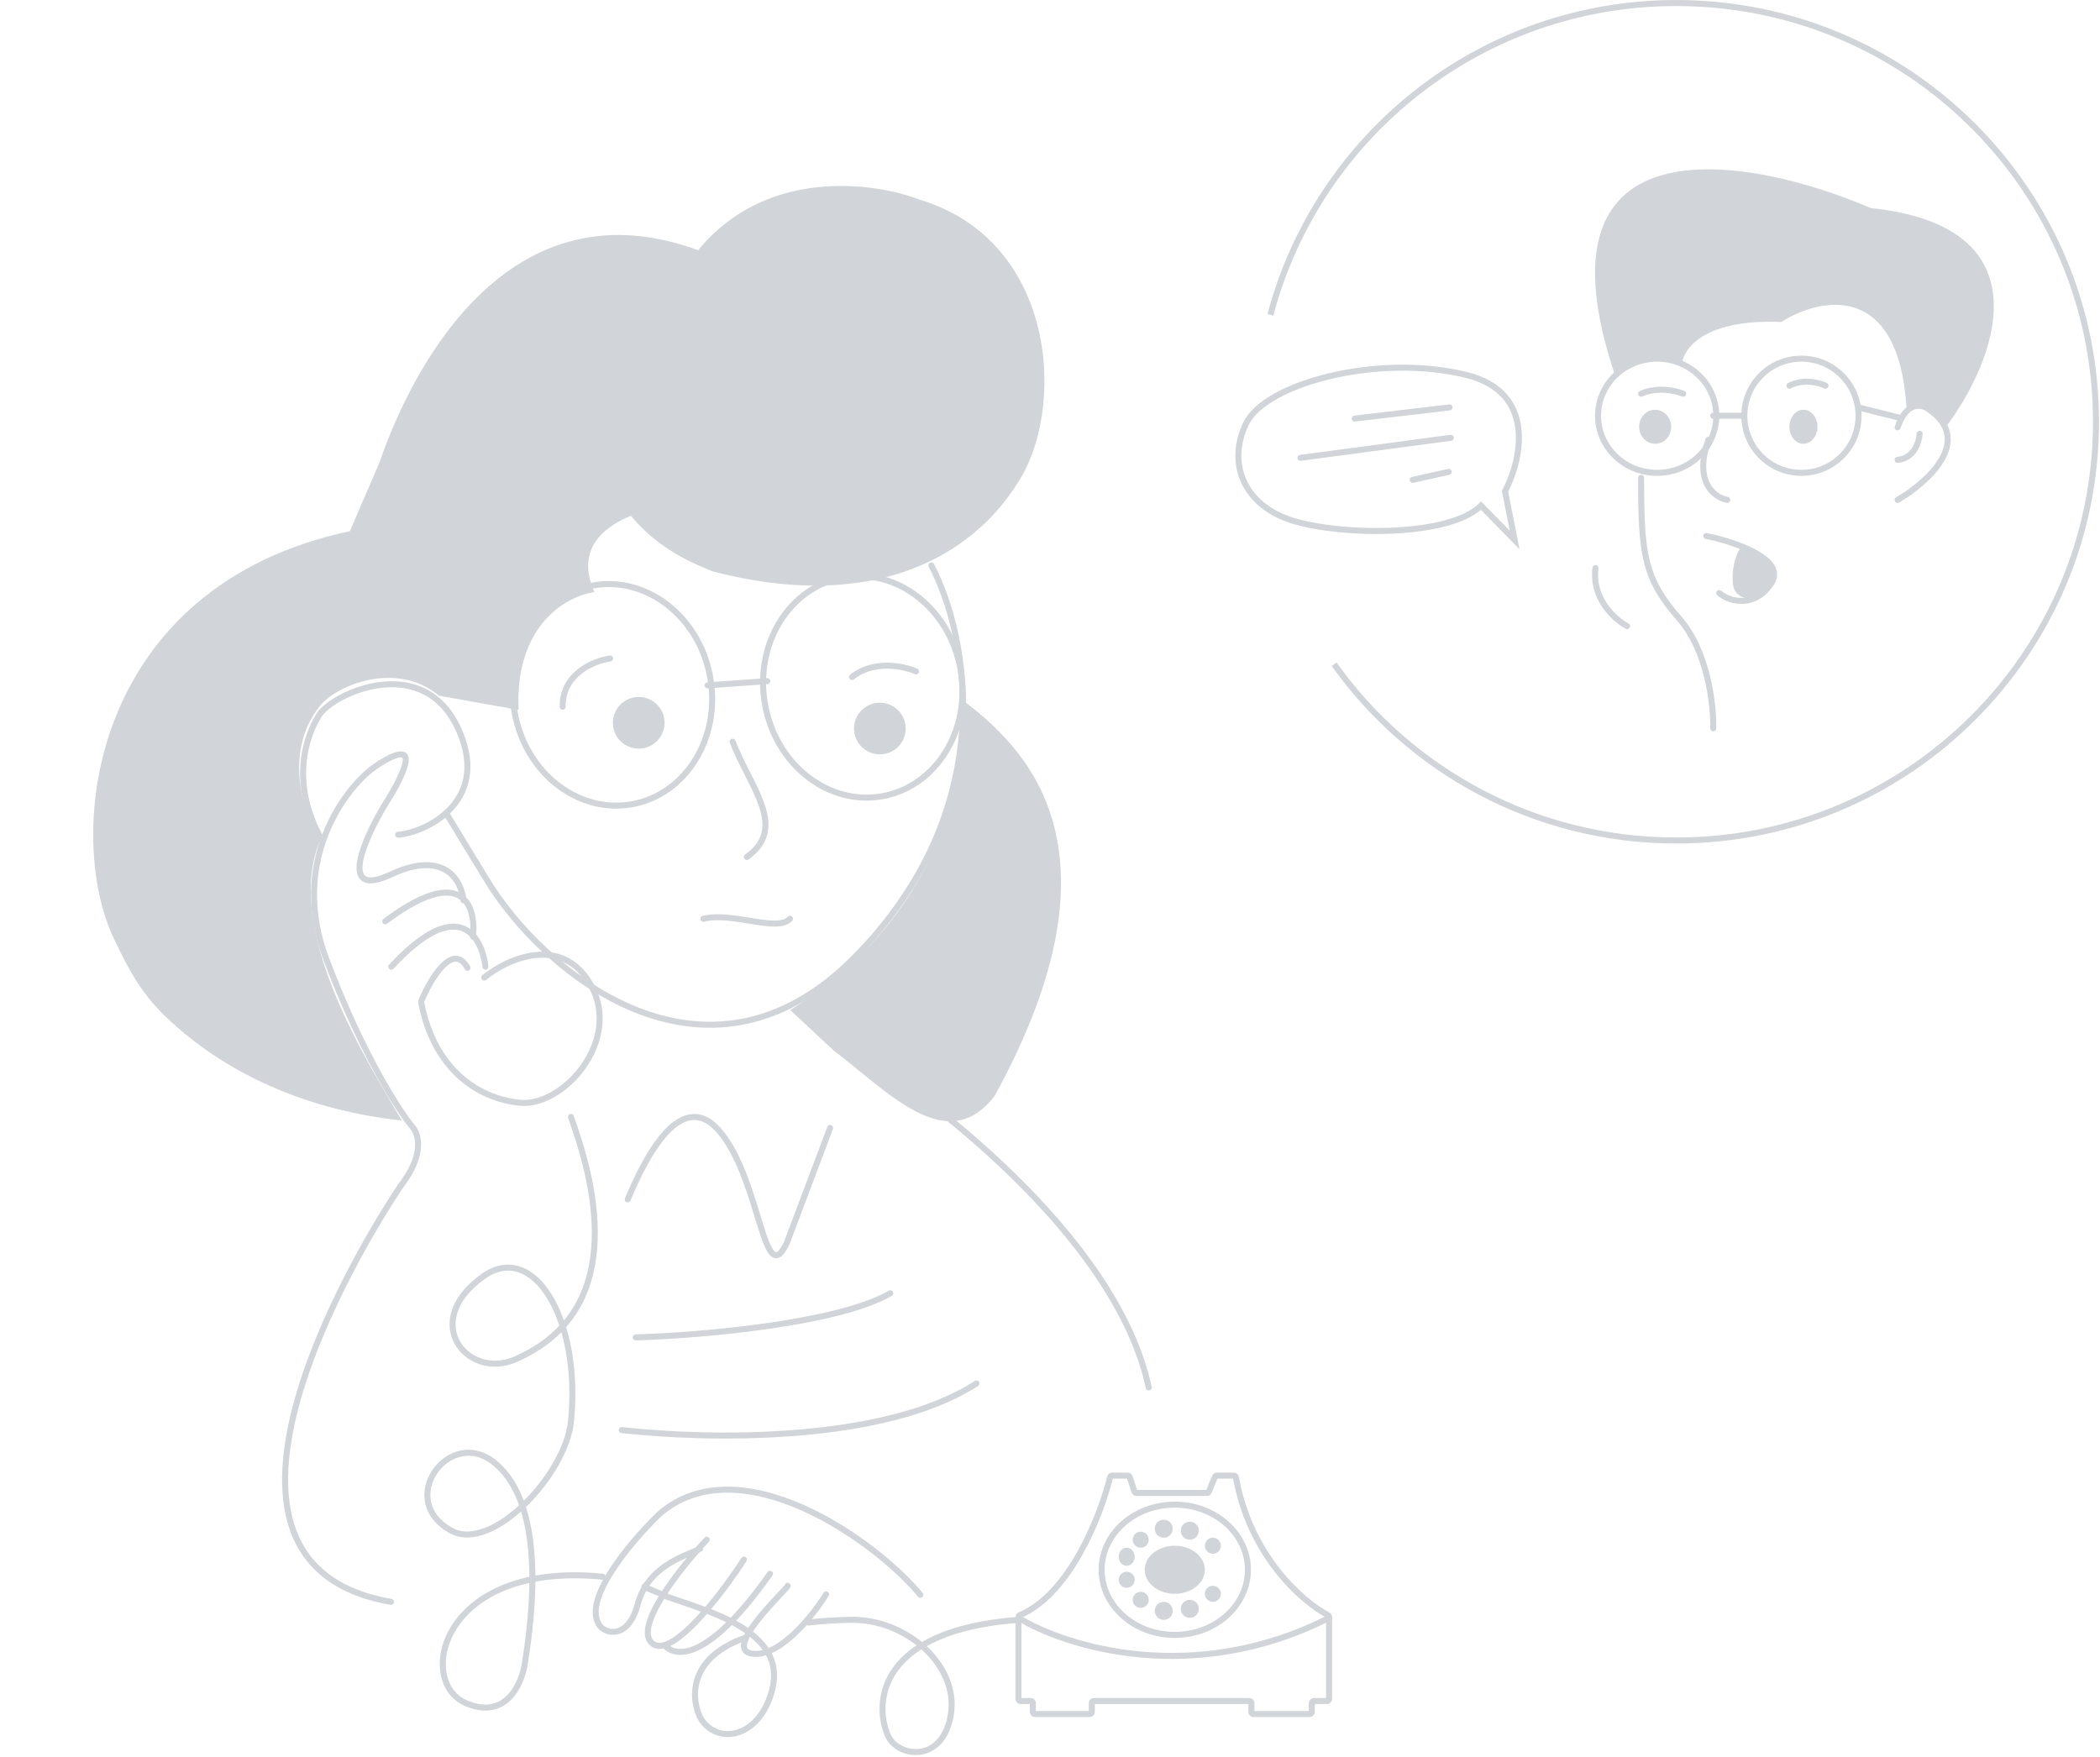 <svg width="1048" height="877" viewBox="0 0 1048 877" fill="none" xmlns="http://www.w3.org/2000/svg">
<path d="M313.268 598.645C321.925 577.792 340.538 540.886 360.16 565.91C379.783 590.934 381.082 644.474 392.625 620.469L414.268 563.001" stroke="#D1D4D8" stroke-width="3" stroke-linecap="round"/>
<path d="M83.73 508.45C128.192 550.347 183.232 557.344 200.527 559.292C184.769 532.073 140.789 464.312 159.699 419.616C152.536 407.917 140.359 376.639 159.699 352.285C167.662 342.257 197.662 329.364 219.15 347.271L258.792 354.336C256.868 311.595 283.213 297.332 296.627 295.544C286.085 271.867 304.941 261.508 314.863 257.438C329.096 274.882 347.748 281.91 355.635 285.178C435.909 306.178 484.907 277.427 507.522 241.544C532.072 205.32 528.099 120.259 458.646 99.552C435.936 90.813 382.098 83.648 348.42 124.898C249.28 88.465 202.359 192.736 189.487 230.6L174.61 265.124C45.414 292.606 31.927 415.749 56.736 468.318C65.865 487.663 72.312 497.691 83.73 508.45Z" fill="#D1D4D8"/>
<path d="M496.388 546.975C564.668 422.496 511.278 372.476 479.151 348.536C482.947 442.803 419.445 488.382 394.375 504.14L415.864 524.196C443.276 544.968 472.643 577.917 496.388 546.975Z" fill="#D1D4D8"/>
<path d="M256.805 355.395C262.133 385.721 288.409 406.158 315.227 401.447C342.044 396.736 359.782 368.567 354.455 338.241C349.127 307.914 322.851 287.478 296.033 292.189C269.216 296.9 251.478 325.068 256.805 355.395Z" stroke="#D1D4D8" stroke-width="3"/>
<path d="M381.751 351.395C387.078 381.721 413.354 402.158 440.172 397.447C466.99 392.736 484.728 364.567 479.4 334.241C474.073 303.914 447.796 283.478 420.979 288.189C394.161 292.9 376.423 321.068 381.751 351.395Z" stroke="#D1D4D8" stroke-width="3"/>
<path d="M382.923 339.983L353.135 342.067" stroke="#D1D4D8" stroke-width="3" stroke-linecap="round"/>
<path d="M365.581 370.188C374.666 393.522 393.244 412.995 372.705 427.772" stroke="#D1D4D8" stroke-width="3" stroke-linecap="round"/>
<path d="M394.24 458.579C388.02 465.454 365.5 455.016 351.025 458.579" stroke="#D1D4D8" stroke-width="3" stroke-linecap="round"/>
<circle r="12.893" transform="matrix(-0.985 0.173 0.173 0.985 439.089 363.633)" fill="#D1D4D8"/>
<circle r="12.893" transform="matrix(-0.985 0.173 0.173 0.985 318.753 360.765)" fill="#D1D4D8"/>
<path d="M464.809 282.248C483.31 317.556 499.951 403.824 426.066 478.231C352.181 552.638 270.718 485.517 242.61 438.66L222.727 406.01" stroke="#D1D4D8" stroke-width="3" stroke-linecap="round"/>
<path d="M304.496 328.661C296.485 329.803 280.53 336.22 280.807 352.754" stroke="#D1D4D8" stroke-width="3" stroke-linecap="round"/>
<path d="M457.145 335.125C451.032 332.438 436.084 329.235 425.199 337.916" stroke="#D1D4D8" stroke-width="3" stroke-linecap="round"/>
<path d="M414.268 516.516C461.512 544.418 557.152 616.964 573.268 692.516" stroke="#D1D4D8" stroke-width="3" stroke-linecap="round"/>
<path d="M198.691 416.631C211.809 415.671 244.317 400.781 229.459 365.472C212.286 324.661 166.224 346.024 159.336 356.825C152.897 366.923 144.31 390.694 160.768 419.516" stroke="#D1D4D8" stroke-width="3" stroke-linecap="round"/>
<path d="M241.657 487.951C252.358 478.96 280.752 465.584 295.161 492.21C310.142 519.894 280.893 552.546 259.492 550.417C238.09 548.287 216.688 533.382 210.268 500.729" stroke="#D1D4D8" stroke-width="3" stroke-linecap="round"/>
<path d="M210.268 499.516C214.914 488.537 226.019 469.872 233.268 483.047" stroke="#D1D4D8" stroke-width="3" stroke-linecap="round"/>
<path d="M242.268 482.516C241.688 477.329 239.918 471.429 236.483 467.389C229.923 459.674 217.288 458.742 195.268 482.516" stroke="#D1D4D8" stroke-width="3" stroke-linecap="round"/>
<path d="M236.03 467.516C236.772 460.982 235.925 452.988 231.35 448.661C225.607 443.23 213.99 443.578 192.268 459.846" stroke="#D1D4D8" stroke-width="3" stroke-linecap="round"/>
<path d="M231.268 449.365C230.437 439.817 222.037 423.873 195.085 436.476C168.134 449.078 181.944 418.336 192.218 401.39C196.28 395.184 203.974 381.77 202.254 377.76C200.533 373.75 190.068 380.385 185.05 384.204C170.236 396.139 145.052 431.751 162.829 478.724C180.606 525.697 198.908 554.148 205.838 562.502C208.705 565.605 211.859 575.391 201.537 589.712C188.634 607.613 78.963 779.466 195.085 799.516" stroke="#D1D4D8" stroke-width="3" stroke-linecap="round"/>
<path d="M284.937 557.516C295.469 586.916 314.379 651.452 259.803 677.267C234.669 690.891 208.424 660.44 241.132 637.111C266.266 619.184 290.107 658.48 284.937 709.535C282.25 736.067 245.666 774.965 225.334 764.033C197.328 748.974 223.898 712.404 246.159 729.613C268.42 746.823 268.42 789.848 261.957 830.004C260.521 840.282 252.622 858.687 232.515 850.082C207.381 839.326 220.307 779.091 300.735 786.979M508.268 808.491C439.329 813.654 435.978 848.887 442.92 865.857C447.613 877.331 470.495 880.486 474.516 855.818C478.538 831.151 452.255 807.888 424.249 808.491C416.648 808.655 409.724 809.124 403.424 809.852M321.56 791.999L333.05 797.018C353.156 804.189 392.494 813.985 385.471 842.911C379.726 866.574 359.353 871.365 350.284 858.687C346.694 853.667 338.973 829.158 371.827 817.465" stroke="#D1D4D8" stroke-width="3" stroke-linecap="round"/>
<path d="M393.089 791.516C393.089 792.93 358.993 824.056 376.041 825.471C389.679 826.602 405.875 806.135 412.268 795.76" stroke="#D1D4D8" stroke-width="3" stroke-linecap="round"/>
<path d="M332.268 821.781C333.692 823.221 347.939 836.998 384.268 785.516" stroke="#D1D4D8" stroke-width="3" stroke-linecap="round"/>
<path d="M352.691 768.516C339.593 782.463 315.825 812.344 325.541 820.288C327.264 821.695 329.46 821.832 331.972 821.007C343.628 817.179 362.058 792.643 371.268 778.444" stroke="#D1D4D8" stroke-width="3" stroke-linecap="round"/>
<path d="M459.268 796.018C437.302 769.231 369.016 720.678 328.904 755.837C312.907 771.383 288.793 801.04 300.253 812.52C305.984 816.825 314.579 814.673 318.16 801.04C323.183 781.923 341.013 776.884 349.369 773.057" stroke="#D1D4D8" stroke-width="3" stroke-linecap="round"/>
<path d="M563.749 737.201L566.165 744.485C566.301 744.894 566.683 745.17 567.114 745.17H602.322C602.726 745.17 603.091 744.927 603.246 744.553L606.322 737.133C606.477 736.759 606.841 736.516 607.246 736.516H615.78C616.268 736.516 616.685 736.874 616.77 737.354C623.79 776.673 649.942 799.395 662.738 806.197C663.07 806.373 663.268 806.709 663.268 807.085V848.025C663.268 848.577 662.82 849.025 662.268 849.025H655.656C655.104 849.025 654.656 849.472 654.656 850.025V854.516C654.656 855.068 654.209 855.516 653.656 855.516H625.518C624.965 855.516 624.518 855.068 624.518 854.516V850.025C624.518 849.472 624.07 849.025 623.518 849.025H545.865C545.313 849.025 544.865 849.472 544.865 850.025V854.516C544.865 855.068 544.417 855.516 543.865 855.516H516.444C515.891 855.516 515.444 855.068 515.444 854.516V850.025C515.444 849.472 514.996 849.025 514.444 849.025H509.268C508.715 849.025 508.268 848.577 508.268 848.025V807.149C508.268 806.741 508.515 806.375 508.891 806.216C534.018 795.575 549.282 756.399 554.011 737.266C554.122 736.817 554.52 736.516 554.982 736.516H562.8C563.231 736.516 563.614 736.792 563.749 737.201Z" stroke="#D1D4D8" stroke-width="3" stroke-linecap="round"/>
<path d="M622.768 783.516C622.768 801.312 606.587 816.016 586.268 816.016C565.948 816.016 549.768 801.312 549.768 783.516C549.768 765.719 565.948 751.016 586.268 751.016C606.587 751.016 622.768 765.719 622.768 783.516Z" stroke="#D1D4D8" stroke-width="3"/>
<ellipse cx="586.268" cy="783.516" rx="15" ry="12" fill="#D1D4D8"/>
<circle cx="605.268" cy="771.516" r="4" fill="#D1D4D8"/>
<circle cx="593.768" cy="764.016" r="4.5" fill="#D1D4D8"/>
<circle cx="580.768" cy="763.016" r="4.5" fill="#D1D4D8"/>
<circle cx="569.268" cy="768.516" r="4" fill="#D1D4D8"/>
<ellipse cx="562.268" cy="777.016" rx="4" ry="4.5" fill="#D1D4D8"/>
<circle cx="562.268" cy="788.516" r="4" fill="#D1D4D8"/>
<circle cx="569.268" cy="798.516" r="4" fill="#D1D4D8"/>
<circle cx="580.768" cy="804.016" r="4.5" fill="#D1D4D8"/>
<circle cx="593.768" cy="803.016" r="4.5" fill="#D1D4D8"/>
<circle cx="605.268" cy="795.516" r="4" fill="#D1D4D8"/>
<path d="M508.268 807.516C531.709 821.853 595.527 841.926 663.268 807.516" stroke="#D1D4D8" stroke-width="3" stroke-linecap="round"/>
<path d="M317.268 667.516C351.469 666.569 419.011 660.277 444.268 645.516" stroke="#D1D4D8" stroke-width="3" stroke-linecap="round"/>
<path d="M310.268 713.804C353.09 718.509 441.019 720.438 487.268 690.516" stroke="#D1D4D8" stroke-width="3" stroke-linecap="round"/>
<path d="M854.983 363.516C855.259 352.008 852.253 324.944 838.026 308.754C820.241 288.516 819 276.214 819 238.516" stroke="#D1D4D8" stroke-width="3" stroke-linecap="round"/>
<path d="M862 249.516C855.726 248.376 845.061 240.781 852.589 219.516" stroke="#D1D4D8" stroke-width="3" stroke-linecap="round"/>
<path d="M947 249.516C961.798 240.907 985.549 219.757 962.168 204.029C958.962 201.716 951.439 200.328 947 213.281" stroke="#D1D4D8" stroke-width="3" stroke-linecap="round"/>
<path d="M958 216.516C957.747 220.578 955.193 228.866 947 229.516" stroke="#D1D4D8" stroke-width="3" stroke-linecap="round"/>
<path d="M911 192.516C907.923 191.006 900.015 188.893 893 192.516" stroke="#D1D4D8" stroke-width="3" stroke-linecap="round"/>
<path d="M840 196.516C836.41 195.006 827.185 192.893 819 196.516" stroke="#D1D4D8" stroke-width="3" stroke-linecap="round"/>
<path d="M933.64 103.858C1022.77 113.143 995.537 180.832 970.778 213.516C965.721 202.31 955.765 201.91 951.419 203.11C947.31 140.037 908.091 148.548 888.995 160.688C849.17 159.087 839.214 174.962 839.214 183.1C821.952 172.192 807.334 184.998 806.148 187.8C761.899 57.171 873.06 77.844 933.64 103.858Z" fill="#D1D4D8"/>
<circle r="28.5" transform="matrix(-1 0 0 1 899 207.516)" stroke="#D1D4D8" stroke-width="3"/>
<ellipse rx="7" ry="8.5" transform="matrix(-1 0 0 1 900 213.016)" fill="#D1D4D8"/>
<path d="M797.5 207.516C797.5 223.21 810.661 236.016 827 236.016C843.339 236.016 856.5 223.21 856.5 207.516C856.5 191.821 843.339 179.016 827 179.016C810.661 179.016 797.5 191.821 797.5 207.516Z" stroke="#D1D4D8" stroke-width="3"/>
<ellipse rx="8" ry="8.5" transform="matrix(-1 0 0 1 826 213.016)" fill="#D1D4D8"/>
<path d="M855 207.516H870" stroke="#D1D4D8" stroke-width="3" stroke-linecap="round"/>
<path d="M928 203.516L948 208.516" stroke="#D1D4D8" stroke-width="3" stroke-linecap="round"/>
<path d="M812 312.516C805.912 309.248 794.233 298.873 796.226 283.516" stroke="#D1D4D8" stroke-width="3" stroke-linecap="round"/>
<path d="M751.08 245.224L755.866 269.516L739.115 252.392C723.162 268.002 669.848 267.442 645.39 259.958C620.663 252.392 612.288 231.286 621.86 211.375C631.431 191.464 687.267 176.331 731.537 187.083C766.953 195.685 759.322 229.428 751.08 245.224Z" stroke="#D1D4D8" stroke-width="3" stroke-linecap="round"/>
<path d="M723 235.516L705 239.516" stroke="#D1D4D8" stroke-width="3" stroke-linecap="round"/>
<path d="M724 218.516L649 228.516" stroke="#D1D4D8" stroke-width="3" stroke-linecap="round"/>
<path d="M723.366 203.345L676.048 208.92" stroke="#D1D4D8" stroke-width="3" stroke-linecap="round"/>
<path d="M634 157.171C657.63 67.584 739.362 1.516 836.558 1.516C952.23 1.516 1046 95.088 1046 210.516C1046 325.943 952.23 419.516 836.558 419.516C766.085 419.516 703.742 384.783 665.781 331.537" stroke="#D1D4D8" stroke-width="3"/>
<path d="M884.995 288.516C882.662 292.516 876.702 301.216 869.502 298.016C867.175 296.981 865.586 295.251 865 292.516C863.826 287.03 865.463 277.674 868.579 273.528C868.82 273.207 869.25 273.1 869.629 273.232C884.051 278.248 885.981 286.216 884.995 288.516Z" fill="#D1D4D8"/>
<path d="M851.5 267.516C865.5 270.349 891.6 279.016 884 291.016C876.4 303.016 863.833 301.016 858 296.016" stroke="#D1D4D8" stroke-width="3" stroke-linecap="round"/>
</svg>
